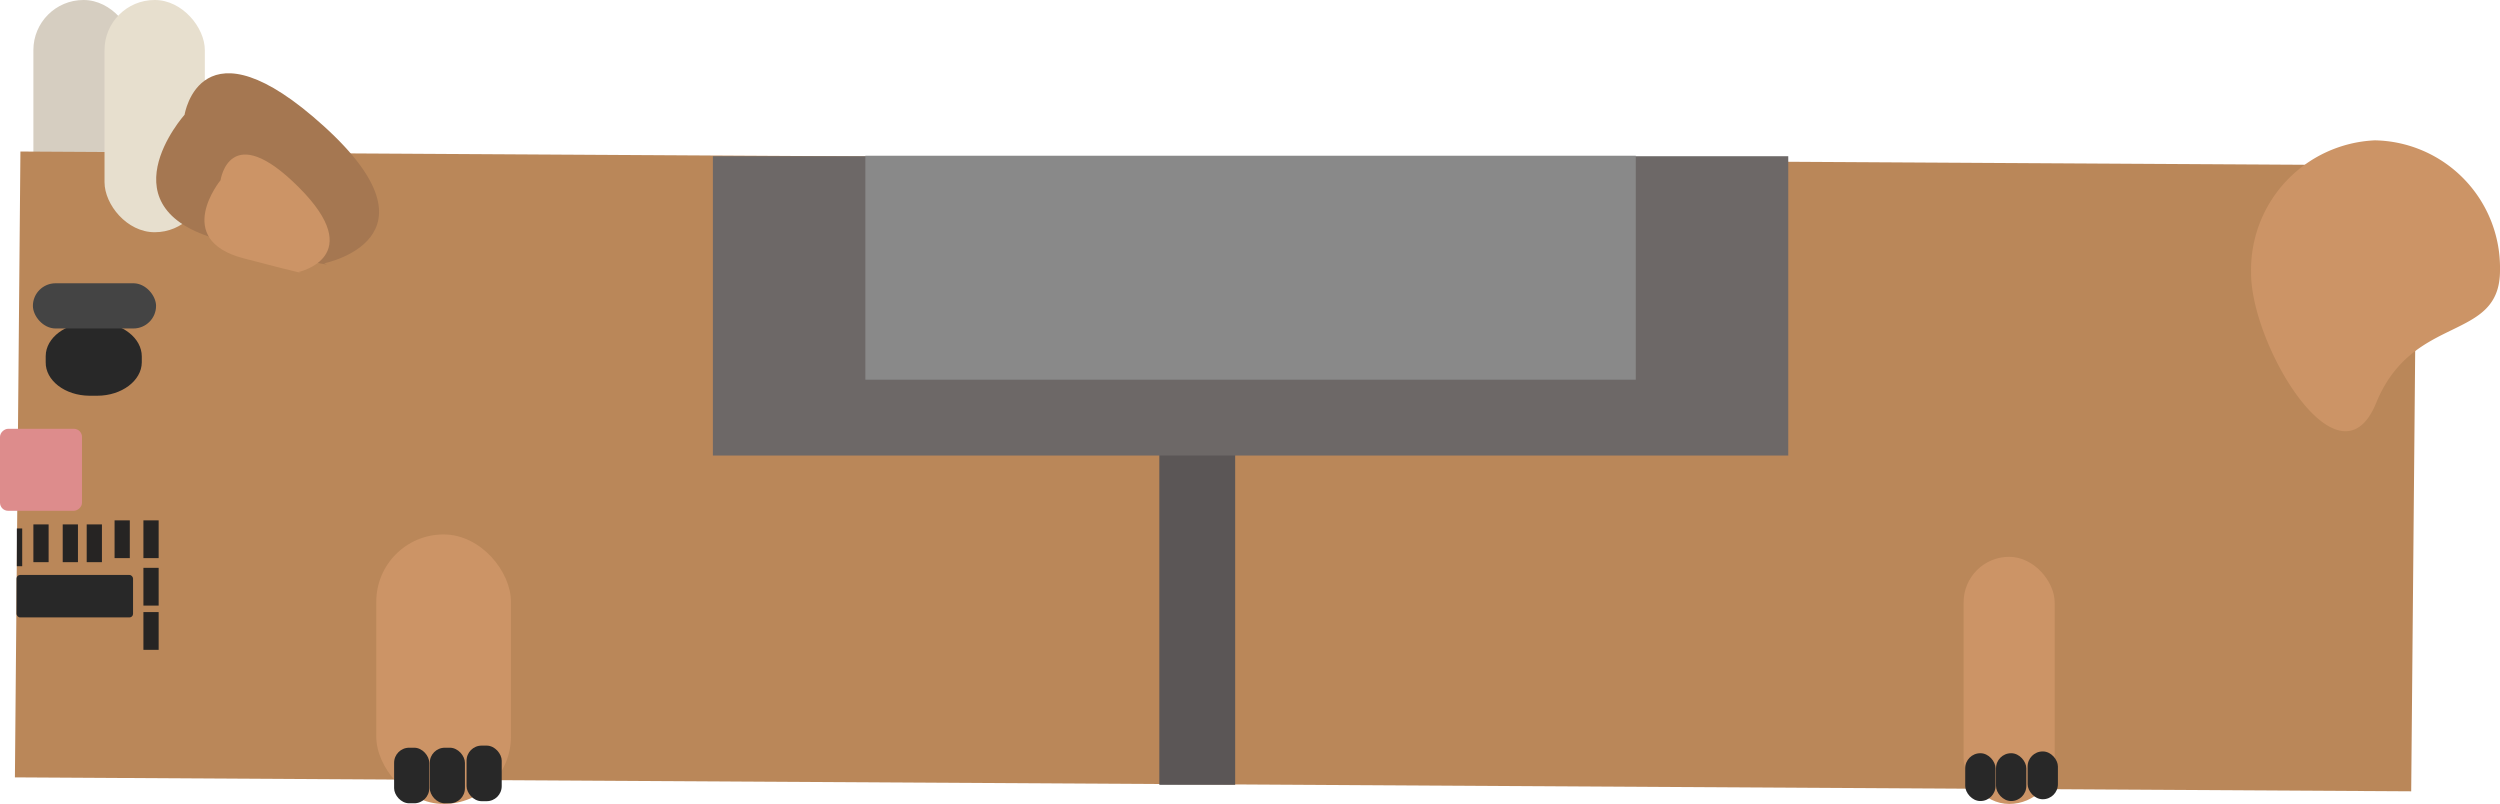 <svg xmlns="http://www.w3.org/2000/svg" viewBox="0 0 154.27 49.61"><defs><style>.cls-1{fill:#d6cec1;}.cls-2{fill:#ba8759;}.cls-3{fill:#282828;}.cls-4{fill:#cc9466;}.cls-5{fill:#dd8c8c;}.cls-6{fill:#5b5656;}.cls-7{fill:#6d6867;}.cls-8{fill:#898989;}.cls-9{fill:#444;}.cls-10{fill:#262423;}.cls-11{fill:#e7dfce;}.cls-12{fill:#a57751;}</style></defs><title>brick</title><g id="Layer_2" data-name="Layer 2"><g id="Layer_1-2" data-name="Layer 1"><rect class="cls-1" x="2.06" width="6.19" height="14.33" rx="3.09" ry="3.09"/><polygon class="cls-2" points="148.79 48.83 0.92 47.97 1.26 9.35 149.14 10.21 148.79 48.83"/><path class="cls-3" d="M5.52,24.42H6c1.5,0,2.74-.92,2.75-2.06V22c0-1.14-1.2-2.08-2.7-2.09H5.57c-1.5,0-2.74.92-2.75,2.06v.38C2.8,23.47,4,24.41,5.52,24.42Z"/><path class="cls-4" d="M138.91,16.86c0,4.49,5.45,13.56,7.72,8s7.66-3.71,7.64-8.2a7.87,7.87,0,0,0-7.72-8A8,8,0,0,0,138.91,16.86Z"/><rect class="cls-4" x="23.22" y="32.98" width="8.31" height="16.63" rx="4.15" ry="4.15"/><rect class="cls-4" x="121.17" y="34.36" width="5.62" height="15.25" rx="2.81" ry="2.81"/><rect class="cls-3" x="123.17" y="46.48" width="1.87" height="2.95" rx="0.93" ry="0.93"/><rect class="cls-3" x="125.12" y="46.37" width="1.87" height="2.95" rx="0.93" ry="0.93"/><rect class="cls-3" x="121.27" y="46.48" width="1.87" height="2.95" rx="0.93" ry="0.93"/><rect class="cls-3" x="26.52" y="46.14" width="2.17" height="3.43" rx="0.93" ry="0.93"/><rect class="cls-3" x="28.79" y="46.01" width="2.17" height="3.43" rx="0.93" ry="0.93"/><rect class="cls-3" x="24.32" y="46.14" width="2.17" height="3.43" rx="0.93" ry="0.93"/><rect class="cls-3" x="1.02" y="35.48" width="7.19" height="2.62" rx="0.22" ry="0.22"/><rect class="cls-5" y="26.47" width="5.06" height="5.06" rx="0.5" ry="0.5" transform="translate(-26.47 31.52) rotate(-90)"/><rect class="cls-6" x="54.56" y="26.77" width="38.64" height="4.68" transform="translate(44.77 102.99) rotate(-90)"/><rect class="cls-7" x="43.99" y="9.64" width="66.36" height="18.47"/><rect class="cls-8" x="53.4" y="9.61" width="47.54" height="13.82"/><rect class="cls-9" x="2.03" y="17.48" width="7.6" height="2.79" rx="1.4" ry="1.4"/><rect class="cls-10" x="2.06" y="32.36" width="0.94" height="2.33"/><rect class="cls-10" x="1.04" y="32.61" width="0.33" height="2.33"/><rect class="cls-10" x="3.87" y="32.36" width="0.94" height="2.33"/><rect class="cls-10" x="5.35" y="32.36" width="0.94" height="2.33"/><rect class="cls-10" x="7.07" y="32.11" width="0.94" height="2.33"/><rect class="cls-10" x="8.85" y="32.11" width="0.94" height="2.33"/><rect class="cls-10" x="8.85" y="35.04" width="0.94" height="2.33"/><rect class="cls-10" x="8.85" y="37.77" width="0.94" height="2.33"/><rect class="cls-11" x="6.45" width="6.19" height="14.33" rx="3.09" ry="3.09"/><path class="cls-12" d="M20,16.25s7.63-1.52,0-8.45-8.61-.72-8.61-.72S6.1,13,13.9,14.89,20,16.25,20,16.25Z"/><path class="cls-4" d="M18.44,16.78s4.28-.94,0-5.22-4.83-.44-4.83-.44-3,3.66,1.42,4.82S18.44,16.78,18.44,16.78Z"/></g></g></svg>